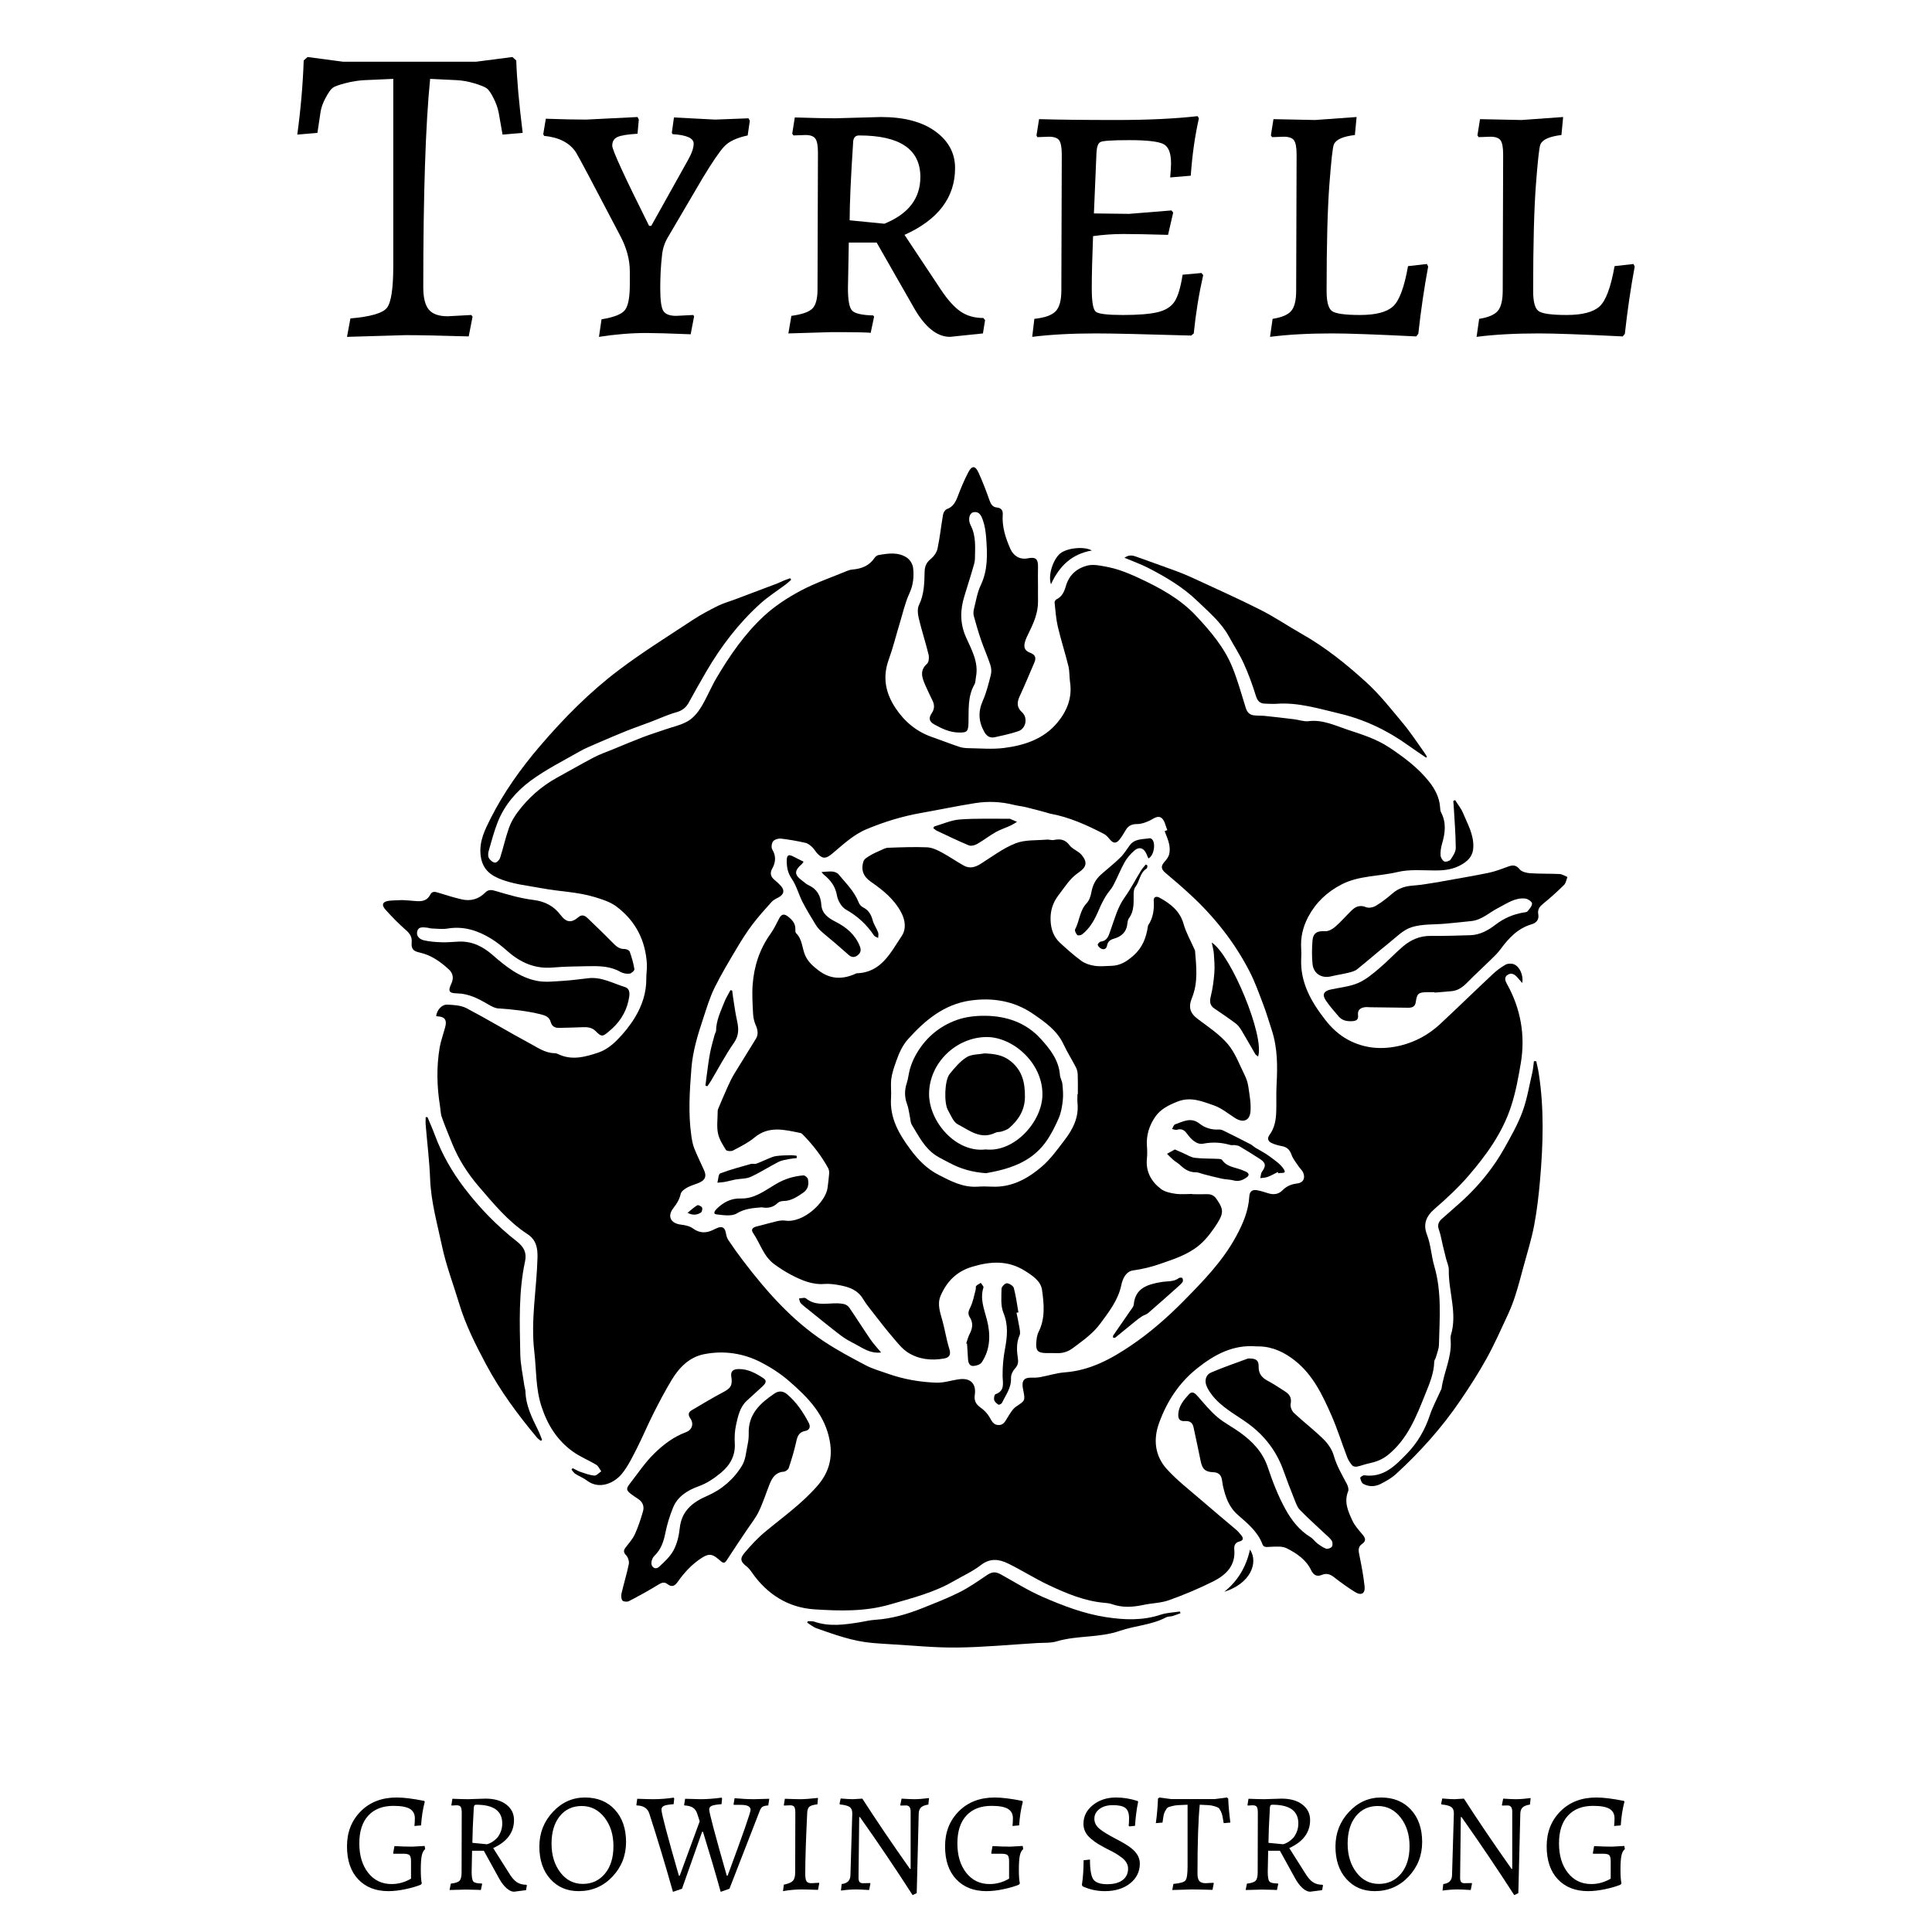 <?xml version="1.0" encoding="utf-8"?>
<!-- Generator: Adobe Illustrator 21.0.0, SVG Export Plug-In . SVG Version: 6.00 Build 0)  -->
<svg version="1.1" xmlns="http://www.w3.org/2000/svg" xmlns:xlink="http://www.w3.org/1999/xlink" x="0px" y="0px"
	 viewBox="0 0 576 576" enable-background="new 0 0 576 576" xml:space="preserve">
<g id="Layer_2">
	<path d="M117.251,79.219V23.517c-4.006,0.171-6.88,0.297-8.624,0.382c-1.747,0.085-3.622,0.382-5.623,0.894
		c-2.001,0.512-3.279,0.979-3.832,1.406c-0.556,0.427-1.237,1.384-2.045,2.875c-0.81,1.491-1.32,2.875-1.532,4.151
		c-0.215,1.279-0.534,3.408-0.959,6.39l-6.005,0.508c1.022-7.493,1.662-14.862,1.916-22.102l1.15-1.02l10.604,1.405h39.607
		L152.767,17l1.15,1.02c0.171,5.537,0.809,12.736,1.917,21.594l-6.005,0.508c-0.512-2.979-0.894-5.152-1.15-6.514
		c-0.256-1.361-0.766-2.811-1.534-4.343c-0.766-1.535-1.448-2.511-2.044-2.941c-0.597-0.423-1.81-0.913-3.641-1.469
		c-1.834-0.553-3.599-0.872-5.302-0.957c-1.706-0.085-4.345-0.212-7.922-0.382c-1.363,13.627-2.044,34.324-2.044,62.09
		c0,3.152,0.553,5.389,1.662,6.706c1.106,1.324,2.98,1.981,5.621,1.981l7.027-0.382l0.384,0.512l-1.15,5.875
		c-8.519-0.256-14.778-0.382-18.781-0.382l-17.505,0.512l1.023-5.493c5.961-0.512,9.581-1.554,10.858-3.13
		C116.611,90.228,117.251,86.033,117.251,79.219z"/>
	<path d="M200.932,35.015l12.266,0.638l9.965-0.382l0.384,0.764l-0.639,4.346c-3.238,0.683-5.556,1.766-6.962,3.257
		c-1.406,1.491-3.6,4.707-6.58,9.647l-10.348,17.629c-0.938,1.621-1.491,3.408-1.662,5.367c-0.341,2.897-0.51,6.131-0.51,9.71
		c0,3.576,0.319,5.834,0.957,6.769c0.64,0.938,1.896,1.406,3.77,1.406l5.109-0.256l0.256,0.385l-1.022,5.364
		c-6.305-0.256-10.69-0.382-13.16-0.382c-4.516,0-9.243,0.382-14.182,1.15l0.768-5.237c3.746-0.597,6.089-1.535,7.027-2.812
		c0.935-1.279,1.404-3.79,1.404-7.537v-3.961c0-3.579-1.022-7.24-3.065-10.986c-7.921-15.162-12.266-23.338-13.032-24.532
		c-1.875-2.812-5.027-4.429-9.455-4.855l-0.256-0.512l0.768-4.599c4.855,0.174,8.857,0.256,12.008,0.256l15.332-0.768l0.384,0.768
		l-0.384,4.217c-2.897,0.171-4.876,0.49-5.94,0.957c-1.066,0.471-1.597,1.343-1.597,2.619c0,1.279,3.661,9.243,10.986,23.893h0.639
		l10.988-19.676c1.106-1.958,1.66-3.579,1.66-4.855c0-1.617-2.088-2.555-6.261-2.811l-0.254-0.382L200.932,35.015z"/>
	<path d="M278.866,39.169c3.917,2.852,5.877,6.495,5.877,10.923c0,8.772-5.027,15.415-15.075,19.929l10.858,16.353
		c2.046,3.067,4.004,5.24,5.877,6.517c1.873,1.279,4.13,1.918,6.773,1.918l0.51,0.638l-0.638,3.961l-9.838,1.02
		c-4.004,0-7.709-3.108-11.114-9.325l-10.732-18.783h-8.305l-0.256,13.672c0,3.494,0.403,5.686,1.213,6.58
		c0.809,0.894,2.917,1.387,6.326,1.469l0.254,0.382l-1.022,4.855c0-0.17-3.918-0.256-11.754-0.256l-12.776,0.386l0.894-5.238
		c3.151-0.426,5.239-1.15,6.261-2.173c1.022-1.023,1.534-2.938,1.534-5.749l0.128-40.755c0-2.044-0.256-3.427-0.768-4.154
		c-0.51-0.723-1.491-1.087-2.938-1.087l-3.578,0.129l-0.384-0.512l0.766-4.855c5.367,0.174,9.369,0.256,12.01,0.256l13.671-0.382
		C269.54,34.889,274.948,36.316,278.866,39.169z M263.663,66.701c7.155-2.897,10.732-7.54,10.732-13.927
		c0-8.26-6.092-12.392-18.271-12.392c-1.194,0-1.788,0.768-1.788,2.3c-0.684,10.392-1.022,18.059-1.022,22.996L263.663,66.701z"/>
	<path d="M326.135,63.631l10.478,0.129l12.648-1.023l0.51,0.638l-1.532,6.646c-5.877-0.171-10.329-0.256-13.351-0.256
		c-3.025,0-6.027,0.212-9.008,0.638c-0.256,6.473-0.384,11.691-0.384,15.649c0,3.961,0.403,6.261,1.213,6.899
		c0.809,0.641,3.492,0.96,8.05,0.96c4.555,0,8.004-0.275,10.348-0.831c2.341-0.553,4.025-1.599,5.046-3.13
		c1.022-1.532,1.831-4.217,2.428-8.049l5.621-0.512l0.512,0.638c-1.278,5.623-2.216,11.416-2.811,17.377l-0.766,0.638
		c-14.14-0.426-23.636-0.638-28.491-0.638c-7.155,0-13.458,0.338-18.909,1.023l0.64-5.367c3.149-0.341,5.28-1.106,6.387-2.3
		c1.106-1.191,1.662-3.238,1.662-6.134l0.128-40.499c0-2.129-0.256-3.554-0.768-4.28c-0.51-0.723-1.532-1.087-3.065-1.087
		l-3.45,0.129l-0.256-0.512l0.766-4.855c6.048,0.174,13.735,0.256,23.061,0.256c9.326,0,17.396-0.382,24.211-1.15l0.384,0.638
		c-1.194,5.282-2.003,10.99-2.428,17.121l-6.133,0.512c0.17-1.873,0.256-3.279,0.256-4.217c0-3.149-0.81-5.089-2.428-5.812
		c-1.619-0.723-4.963-1.087-10.029-1.087c-5.068,0-7.943,0.193-8.624,0.575c-0.682,0.382-1.066,1.428-1.15,3.13L326.135,63.631z"/>
	<path d="M379.666,35.523l12.394,0.256l12.392-0.894l-0.51,5.367c-3.577,0.427-5.665,1.361-6.261,2.808
		c-0.341,0.685-0.788,4.666-1.341,11.947c-0.556,7.284-0.831,17.866-0.831,31.749c0,3.067,0.49,5.026,1.469,5.875
		c0.979,0.853,3.811,1.279,8.497,1.279c4.683,0,7.962-0.85,9.837-2.555c1.873-1.703,3.364-5.705,4.471-12.01l5.623-0.638
		l0.382,0.764c-1.194,6.39-2.172,13.078-2.938,20.059l-0.64,0.768c-12.008-0.597-20.357-0.894-25.04-0.894
		c-7.071,0-13.247,0.338-18.527,1.023l0.768-5.367c2.725-0.427,4.577-1.213,5.556-2.363s1.47-3.174,1.47-6.071l0.128-40.499
		c0-2.129-0.256-3.554-0.768-4.28c-0.51-0.723-1.532-1.087-3.065-1.087l-3.449,0.129l-0.384-0.512L379.666,35.523z"/>
	<path d="M441.246,35.523l12.394,0.256l12.392-0.894l-0.51,5.367c-3.577,0.427-5.665,1.361-6.261,2.808
		c-0.341,0.685-0.788,4.666-1.341,11.947c-0.556,7.284-0.831,17.866-0.831,31.749c0,3.067,0.49,5.026,1.469,5.875
		c0.979,0.853,3.811,1.279,8.497,1.279c4.683,0,7.962-0.85,9.837-2.555c1.873-1.703,3.364-5.705,4.471-12.01l5.623-0.638
		l0.382,0.764c-1.194,6.39-2.172,13.078-2.938,20.059l-0.639,0.768c-12.008-0.597-20.357-0.894-25.04-0.894
		c-7.071,0-13.247,0.338-18.527,1.023l0.768-5.367c2.725-0.427,4.577-1.213,5.556-2.363s1.47-3.174,1.47-6.071l0.128-40.499
		c0-2.129-0.256-3.554-0.768-4.28c-0.51-0.723-1.532-1.087-3.066-1.087l-3.449,0.129l-0.384-0.512L441.246,35.523z"/>
</g>
<g id="Layer_3">
	<path d="M125.73,553.28c-0.184,0.915-0.275,2.302-0.275,4.161c0,1.857,0.098,3.209,0.296,4.052l-0.253,0.382
		c-1.212,0.507-2.74,0.957-4.583,1.35c-1.845,0.395-3.555,0.592-5.13,0.592c-3.774,0-6.772-1.175-8.996-3.527
		c-2.225-2.35-3.336-5.631-3.336-9.84c0-4.209,1.366-7.686,4.096-10.431c2.73-2.745,6.307-4.119,10.728-4.119
		c2.083,0,4.814,0.339,8.192,1.013l0.17,0.254c-0.564,2.111-0.93,4.464-1.099,7.052l-1.984,0.17c0.084-0.761,0.126-1.52,0.126-2.281
		c0-1.294-0.5-2.238-1.499-2.83c-1-0.591-2.627-0.886-4.879-0.886c-3.209,0-5.709,0.965-7.496,2.893
		c-1.789,1.928-2.681,4.694-2.681,8.299c0,3.604,0.879,6.524,2.639,8.763c1.76,2.239,4.089,3.358,6.99,3.358
		c1.013,0,1.998-0.133,2.956-0.401c0.957-0.268,1.902-0.668,2.83-1.204v-5.153c0-0.958-0.147-1.575-0.443-1.859
		c-0.296-0.281-0.923-0.422-1.879-0.422h-2.915l-0.085-0.17l0.38-2.111c1.915,0.114,3.702,0.17,5.364,0.17l3.632-0.212l0.168,0.931
		C126.257,551.697,125.913,552.365,125.73,553.28z"/>
	<path d="M150.962,538.014c1.521,1.18,2.281,2.716,2.281,4.602c0,3.689-2.069,6.476-6.207,8.362l4.645,7.349
		c0.815,1.353,1.611,2.289,2.386,2.809c0.774,0.52,1.725,0.782,2.851,0.782l0.168,0.167l-0.253,1.437l-3.59,0.464
		c-0.704,0-1.457-0.361-2.26-1.077c-0.802-0.719-1.541-1.697-2.217-2.936l-4.518-8.193h-3.506l-0.126,6.291
		c0,1.522,0.168,2.48,0.507,2.872c0.338,0.395,1.183,0.591,2.534,0.591l0.083,0.17l-0.379,1.774c0-0.029-1.493-0.072-4.477-0.127
		l-4.857,0.127l0.38-1.902c1.323-0.141,2.189-0.43,2.598-0.865c0.407-0.438,0.611-1.26,0.611-2.472l0.043-17.738
		c0-0.902-0.105-1.506-0.317-1.817c-0.211-0.308-0.626-0.464-1.245-0.464l-1.436,0.085l-0.085-0.17l0.296-1.857
		c2.055,0.082,3.617,0.125,4.688,0.125l5.196-0.167C147.372,536.24,149.442,536.831,150.962,538.014z M149.738,543.629
		c0-3.716-2.576-5.575-7.728-5.575c-0.282,0-0.472,0.064-0.57,0.191c-0.1,0.127-0.163,0.387-0.191,0.782
		c-0.253,4.307-0.394,7.771-0.421,10.388l4.349,0.422c1.041-0.252,2.041-0.873,2.998-1.857c0.395-0.424,0.753-1.021,1.078-1.796
		C149.575,545.411,149.738,544.56,149.738,543.629z"/>
	<path d="M172.502,563.817c-3.464,0-6.279-1.209-8.447-3.631c-2.168-2.421-3.252-5.639-3.252-9.651
		c0-4.013,1.337-7.455,4.012-10.325c2.675-2.872,5.87-4.31,9.588-4.31c3.717,0,6.686,1.212,8.911,3.633
		c2.224,2.421,3.336,5.639,3.336,9.648c0,4.013-1.359,7.455-4.075,10.328C179.856,562.382,176.498,563.817,172.502,563.817z
		 M164.435,549.67c0,3.435,0.873,6.291,2.618,8.572c1.747,2.281,3.977,3.421,6.694,3.421c2.717,0,4.921-1.021,6.61-3.063
		c1.69-2.04,2.533-4.771,2.533-8.193s-0.894-6.272-2.682-8.55c-1.788-2.281-4.047-3.421-6.779-3.421
		c-2.73,0-4.913,1.013-6.546,3.039C165.25,543.504,164.435,546.233,164.435,549.67z"/>
	<path d="M189.774,538.266l-0.042-0.17l0.253-1.814c2.253,0.082,3.843,0.125,4.772,0.125c1.971,0,4.013-0.154,6.124-0.464
		l0.126,0.297l-0.168,1.647c-1.436,0.111-2.4,0.281-2.892,0.507c-0.493,0.225-0.74,0.604-0.74,1.14
		c0,1.098,1.732,7.657,5.194,19.679h0.255l5.954-16.215l-0.76-2.323c-0.282-0.817-0.719-1.408-1.309-1.774
		c-0.591-0.366-1.423-0.578-2.492-0.634l-0.085-0.17l0.296-1.814c2.252,0.082,3.801,0.125,4.645,0.125
		c1.802,0,3.885-0.154,6.251-0.464l0.126,0.297l-0.168,1.647c-1.464,0.111-2.443,0.281-2.936,0.507
		c-0.492,0.225-0.738,0.591-0.738,1.098c0,0.928,1.745,7.503,5.237,19.721h0.253c4.562-12.303,6.843-18.849,6.843-19.637
		c0-0.986-0.958-1.48-2.872-1.48h-2.111l-0.085-0.167l0.295-1.817c2.111,0.196,4.069,0.294,5.871,0.294l4.477-0.125l-0.296,1.984
		c-0.845,0.056-1.436,0.204-1.774,0.443c-0.338,0.241-0.649,0.769-0.93,1.583l-8.869,22.806l-2.618,0.931
		c-1.606-5.771-3.365-11.741-5.279-17.907h-0.253l-5.998,16.977l-2.702,0.931c-2.338-8.277-4.688-16.064-7.053-23.355
		C193.068,539.096,191.801,538.295,189.774,538.266z"/>
	<path d="M240.074,558.582c0,1.154,0.126,1.92,0.379,2.299c0.253,0.382,0.747,0.57,1.478,0.57l2.238-0.125l0.085,0.167l-0.381,1.944
		c-2.366-0.085-4.041-0.127-5.026-0.127c-1.634,0-3.436,0.17-5.406,0.507l0.255-1.941c1.322-0.255,2.217-0.629,2.681-1.119
		c0.464-0.493,0.696-1.332,0.696-2.514l0.042-17.738c0-0.902-0.105-1.506-0.317-1.817c-0.211-0.308-0.626-0.464-1.245-0.464
		l-1.774,0.085l-0.083-0.17l0.295-1.857c2.196,0.082,3.73,0.125,4.603,0.125c1.183,0,2.941-0.125,5.279-0.379l-0.168,1.902
		c-1.183,0.14-1.972,0.371-2.366,0.695c-0.394,0.326-0.619,0.896-0.675,1.711C240.271,548.501,240.074,554.582,240.074,558.582z"/>
	<path d="M271.494,557.187v-17.104c0-1.212-0.465-1.817-1.394-1.817l-1.606,0.042l-0.083-0.17l0.379-1.899
		c1.717,0.111,2.957,0.167,3.717,0.167c1.238,0,2.73-0.111,4.477-0.337l-0.211,1.944c-0.987,0.141-1.704,0.414-2.155,0.822
		c-0.451,0.408-0.69,1.021-0.717,1.838l-0.591,23.734L272.085,565c-5.096-7.911-10.333-15.669-15.71-23.27h-0.211l-0.212,18.032
		c0,0.621,0.099,1.056,0.296,1.31c0.197,0.254,0.534,0.379,1.014,0.379l2.154-0.042l0.085,0.17l-0.38,1.902
		c-1.774-0.114-3.083-0.17-3.928-0.17c-1.351,0-2.845,0.111-4.477,0.337l0.212-1.941c1.716-0.196,2.59-1.085,2.618-2.66
		l0.549-18.456c0-0.873-0.26-1.493-0.781-1.859s-1.485-0.618-2.893-0.759l-0.126-0.212l0.338-1.562
		c1.633,0.14,2.843,0.209,3.632,0.209l2.829-0.167c4.167,6.477,8.897,13.457,14.19,20.947H271.494z"/>
	<path d="M304.035,553.28c-0.184,0.915-0.275,2.302-0.275,4.161c0,1.857,0.098,3.209,0.296,4.052l-0.253,0.382
		c-1.212,0.507-2.74,0.957-4.583,1.35c-1.845,0.395-3.555,0.592-5.13,0.592c-3.774,0-6.772-1.175-8.996-3.527
		c-2.225-2.35-3.337-5.631-3.337-9.84c0-4.209,1.366-7.686,4.096-10.431c2.73-2.745,6.307-4.119,10.728-4.119
		c2.083,0,4.814,0.339,8.193,1.013l0.17,0.254c-0.564,2.111-0.929,4.464-1.099,7.052l-1.984,0.17
		c0.084-0.761,0.126-1.52,0.126-2.281c0-1.294-0.5-2.238-1.499-2.83c-1-0.591-2.627-0.886-4.879-0.886
		c-3.209,0-5.709,0.965-7.496,2.893c-1.789,1.928-2.681,4.694-2.681,8.299c0,3.604,0.879,6.524,2.639,8.763
		c1.76,2.239,4.089,3.358,6.99,3.358c1.013,0,1.998-0.133,2.956-0.401c0.957-0.268,1.902-0.668,2.83-1.204v-5.153
		c0-0.958-0.147-1.575-0.443-1.859c-0.296-0.281-0.923-0.422-1.879-0.422h-2.915l-0.085-0.17l0.38-2.111
		c1.915,0.114,3.702,0.17,5.364,0.17l3.632-0.212l0.168,0.931C304.563,551.697,304.218,552.365,304.035,553.28z"/>
	<path d="M329.395,563.817c-1.183,0-2.323-0.119-3.421-0.358s-2.168-0.599-3.209-1.077l-0.212-0.424
		c0.338-2.167,0.508-4.617,0.508-7.346l1.901-0.212c0,3.042,0.343,5.026,1.034,5.954c0.69,0.931,2.049,1.395,4.075,1.395
		c2.028,0,3.575-0.416,4.646-1.247c1.069-0.83,1.605-1.962,1.605-3.4c0-1.239-0.634-2.337-1.901-3.294
		c-0.929-0.703-1.859-1.294-2.787-1.775c-0.93-0.477-1.415-0.724-1.457-0.737c-0.043-0.016-0.085-0.037-0.127-0.064
		c-0.041-0.029-0.345-0.191-0.907-0.485c-0.564-0.297-1.162-0.634-1.795-1.016c-0.634-0.379-1.33-0.891-2.09-1.541
		c-1.493-1.238-2.238-2.716-2.238-4.434c0-2.223,0.935-4.09,2.809-5.596c1.871-1.506,4.173-2.26,6.905-2.26
		c2.139,0,4.292,0.353,6.461,1.056l0.127,0.254c-0.451,2.17-0.76,4.548-0.93,7.137l-1.647,0.17l-0.253-0.212
		c0.085-0.591,0.127-1.323,0.127-2.196c0-1.49-0.366-2.519-1.098-3.082c-0.733-0.565-1.957-0.846-3.674-0.846
		c-1.717,0-3.076,0.387-4.075,1.162c-1,0.775-1.5,1.732-1.5,2.872s0.485,2.127,1.457,2.957c0.971,0.83,2.624,1.851,4.962,3.06
		c2.336,1.212,3.956,2.212,4.856,3c1.521,1.294,2.281,2.745,2.281,4.35c0,2.421-0.971,4.4-2.914,5.933
		C334.97,563.051,332.463,563.817,329.395,563.817z"/>
	<path d="M354.06,556.468v-18.414c-1.325,0.058-2.274,0.101-2.851,0.127c-0.578,0.029-1.197,0.127-1.858,0.297
		c-0.663,0.167-1.085,0.324-1.268,0.464c-0.183,0.141-0.408,0.459-0.675,0.949c-0.269,0.493-0.438,0.95-0.508,1.374
		c-0.07,0.422-0.177,1.125-0.317,2.111l-1.984,0.17c0.337-2.477,0.549-4.914,0.633-7.307l0.38-0.339l3.505,0.464h13.092l3.589-0.464
		l0.381,0.339c0.056,1.83,0.268,4.209,0.634,7.137l-1.985,0.17c-0.17-0.986-0.296-1.705-0.38-2.156
		c-0.084-0.448-0.253-0.928-0.506-1.435c-0.253-0.507-0.479-0.83-0.677-0.971c-0.196-0.141-0.598-0.303-1.203-0.486
		c-0.606-0.183-1.19-0.289-1.753-0.318c-0.564-0.027-1.436-0.069-2.618-0.127c-0.451,4.506-0.676,11.349-0.676,20.528
		c0,1.04,0.183,1.78,0.549,2.217c0.366,0.435,0.985,0.652,1.858,0.652l2.323-0.125l0.126,0.167l-0.379,1.944
		c-2.817-0.085-4.885-0.127-6.209-0.127l-5.786,0.17l0.338-1.817c1.971-0.17,3.167-0.514,3.59-1.034
		C353.848,560.109,354.06,558.722,354.06,556.468z"/>
	<path d="M388.309,538.014c1.521,1.18,2.281,2.716,2.281,4.602c0,3.689-2.069,6.476-6.208,8.362l4.645,7.349
		c0.816,1.353,1.611,2.289,2.386,2.809c0.775,0.52,1.725,0.782,2.851,0.782l0.168,0.167l-0.253,1.437l-3.59,0.464
		c-0.704,0-1.457-0.361-2.26-1.077c-0.802-0.719-1.541-1.697-2.217-2.936l-4.518-8.193h-3.506l-0.126,6.291
		c0,1.522,0.168,2.48,0.507,2.872c0.338,0.395,1.183,0.591,2.534,0.591l0.084,0.17l-0.379,1.774c0-0.029-1.493-0.072-4.477-0.127
		l-4.857,0.127l0.381-1.902c1.323-0.141,2.189-0.43,2.598-0.865c0.407-0.438,0.611-1.26,0.611-2.472l0.042-17.738
		c0-0.902-0.105-1.506-0.317-1.817c-0.211-0.308-0.626-0.464-1.245-0.464l-1.436,0.085l-0.085-0.17l0.296-1.857
		c2.056,0.082,3.618,0.125,4.688,0.125l5.196-0.167C384.719,536.24,386.789,536.831,388.309,538.014z M387.085,543.629
		c0-3.716-2.577-5.575-7.729-5.575c-0.282,0-0.472,0.064-0.57,0.191c-0.099,0.127-0.163,0.387-0.191,0.782
		c-0.253,4.307-0.394,7.771-0.422,10.388l4.35,0.422c1.041-0.252,2.041-0.873,2.998-1.857c0.395-0.424,0.753-1.021,1.078-1.796
		C386.922,545.411,387.085,544.56,387.085,543.629z"/>
	<path d="M409.848,563.817c-3.464,0-6.279-1.209-8.447-3.631c-2.168-2.421-3.251-5.639-3.251-9.651
		c0-4.013,1.337-7.455,4.011-10.325c2.675-2.872,5.87-4.31,9.588-4.31c3.717,0,6.686,1.212,8.911,3.633
		c2.224,2.421,3.337,5.639,3.337,9.648c0,4.013-1.359,7.455-4.075,10.328C417.202,562.382,413.845,563.817,409.848,563.817z
		 M401.782,549.67c0,3.435,0.873,6.291,2.617,8.572c1.747,2.281,3.977,3.421,6.694,3.421s4.921-1.021,6.611-3.063
		c1.689-2.04,2.533-4.771,2.533-8.193s-0.894-6.272-2.681-8.55c-1.788-2.281-4.047-3.421-6.779-3.421
		c-2.73,0-4.913,1.013-6.546,3.039C402.597,543.504,401.782,546.233,401.782,549.67z"/>
	<path d="M450.856,557.187v-17.104c0-1.212-0.465-1.817-1.394-1.817l-1.606,0.042l-0.084-0.17l0.379-1.899
		c1.717,0.111,2.957,0.167,3.717,0.167c1.239,0,2.73-0.111,4.477-0.337l-0.211,1.944c-0.986,0.141-1.704,0.414-2.155,0.822
		c-0.451,0.408-0.689,1.021-0.717,1.838l-0.591,23.734L451.446,565c-5.096-7.911-10.333-15.669-15.71-23.27h-0.211l-0.212,18.032
		c0,0.621,0.099,1.056,0.295,1.31c0.198,0.254,0.535,0.379,1.015,0.379l2.153-0.042l0.085,0.17l-0.381,1.902
		c-1.775-0.114-3.083-0.17-3.928-0.17c-1.351,0-2.845,0.111-4.477,0.337l0.212-1.941c1.716-0.196,2.59-1.085,2.617-2.66
		l0.549-18.456c0-0.873-0.26-1.493-0.781-1.859c-0.521-0.366-1.485-0.618-2.894-0.759l-0.126-0.212l0.338-1.562
		c1.632,0.14,2.843,0.209,3.632,0.209l2.829-0.167c4.167,6.477,8.897,13.457,14.19,20.947H450.856z"/>
	<path d="M483.396,553.28c-0.184,0.915-0.274,2.302-0.274,4.161c0,1.857,0.098,3.209,0.296,4.052l-0.253,0.382
		c-1.212,0.507-2.74,0.957-4.583,1.35c-1.845,0.395-3.555,0.592-5.131,0.592c-3.774,0-6.772-1.175-8.996-3.527
		c-2.225-2.35-3.336-5.631-3.336-9.84c0-4.209,1.366-7.686,4.096-10.431c2.731-2.745,6.307-4.119,10.728-4.119
		c2.083,0,4.814,0.339,8.192,1.013l0.17,0.254c-0.564,2.111-0.93,4.464-1.099,7.052l-1.984,0.17c0.084-0.761,0.126-1.52,0.126-2.281
		c0-1.294-0.5-2.238-1.498-2.83c-1-0.591-2.627-0.886-4.879-0.886c-3.209,0-5.709,0.965-7.496,2.893
		c-1.789,1.928-2.681,4.694-2.681,8.299c0,3.604,0.879,6.524,2.639,8.763c1.76,2.239,4.09,3.358,6.99,3.358
		c1.013,0,1.999-0.133,2.956-0.401c0.958-0.268,1.902-0.668,2.83-1.204v-5.153c0-0.958-0.147-1.575-0.443-1.859
		c-0.296-0.281-0.923-0.422-1.879-0.422h-2.915l-0.085-0.17l0.381-2.111c1.915,0.114,3.702,0.17,5.364,0.17l3.632-0.212l0.168,0.931
		C483.924,551.697,483.579,552.365,483.396,553.28z"/>
</g>
<g id="Layer_4">
	<path fill-rule="evenodd" clip-rule="evenodd" d="M367.983,461.926c-0.101-1.087,0.25-2.022,1.438-2.319
		c1.469-0.366,1.295-1.121,0.534-2.018c-0.426-0.515-0.856-1.043-1.355-1.469c-3.5-2.982-7.057-5.914-10.535-8.936
		c-3.465-3.007-7.155-5.838-10.216-9.227c-3.535-3.914-4.081-8.801-2.271-13.744c2.334-6.419,5.913-11.944,11.356-16.274
		c5.196-4.138,10.702-7.085,17.57-6.542c0.338,0.038,0.67,0,1.008,0.013c4.037,0.123,7.509,1.816,10.566,4.245
		c5.351,4.23,8.2,10.244,10.86,16.284c1.804,4.094,3.127,8.393,4.735,12.578c0.332,0.859,0.872,1.677,1.478,2.382
		c0.265,0.31,0.966,0.439,1.415,0.351c1.172-0.234,2.303-0.695,3.475-0.938c2.088-0.433,3.99-1.115,5.711-2.496
		c5.91-4.741,8.491-11.485,11.176-18.166c1.254-3.121,2.6-6.242,2.672-9.704c0.009-0.417,0.354-0.812,0.471-1.241
		c0.344-1.263,0.913-2.533,0.935-3.816c0.183-7.85,0.881-15.681-1.4-23.454c-0.884-3.02-1.004-6.308-2.176-9.344
		c-1.188-3.051-0.313-5.43,2.23-7.641c3.595-3.108,7.127-6.387,10.232-9.992c5.256-6.137,9.976-12.597,12.582-20.513
		c1.409-4.258,2.183-8.595,2.919-12.9c1.415-8.273,0.022-16.325-4.147-23.751c-0.506-0.913-0.859-1.946,0.237-2.663
		c1.065-0.695,2.012-0.221,2.796,0.648c0.49,0.547,0.97,1.103,1.583,1.801c0.351-2.341-0.765-4.893-2.495-5.591
		c-0.72-0.291-1.835-0.262-2.492,0.107c-1.39,0.777-2.701,1.772-3.867,2.868c-5.253,4.918-10.408,9.953-15.674,14.859
		c-3.345,3.115-7.341,5.297-11.726,6.375c-5.332,1.308-10.648,1.011-15.687-1.696c-2.777-1.497-4.956-3.569-6.833-5.976
		c-4.185-5.383-7.493-11.132-7.151-18.29c0.047-0.945,0.06-1.889-0.003-2.837c-0.227-3.408,0.49-6.542,2.12-9.6
		c2.29-4.28,5.626-7.388,9.852-9.584c5.244-2.733,11.211-2.401,16.792-3.74c3.484-0.831,7.284-0.486,10.945-0.461
		c2.995,0.025,5.774-0.281,8.425-1.936c1.981-1.245,3.105-2.66,3.184-5.042c0.133-3.784-1.734-6.927-3.105-10.222
		c-0.565-1.355-1.545-2.527-2.331-3.787c-0.18,0.092-0.36,0.183-0.537,0.278c0.031,0.414,0.082,0.815,0.104,1.229
		c0.24,4.255,0.603,8.504,0.635,12.758c0.006,1.175-0.84,2.439-1.557,3.487c-0.297,0.439-1.434,0.761-1.886,0.537
		c-0.55-0.271-1.055-1.175-1.09-1.826c-0.06-1.14,0.12-2.341,0.442-3.443c0.945-3.178,1.327-6.292-0.3-9.382
		c-0.224-0.42-0.256-0.97-0.281-1.466c-0.187-2.95-1.548-5.487-3.295-7.682c-3.263-4.103-7.398-7.196-11.786-10.127
		c-3.885-2.587-8.181-3.914-12.411-5.313c-3.75-1.235-7.486-3.108-11.732-2.571c-1.384,0.17-2.846-0.398-4.274-0.569
		c-2.909-0.354-5.818-0.701-8.734-1.001c-1.099-0.114-2.221-0.032-3.317-0.174c-1.286-0.161-1.993-0.96-2.391-2.224
		c-1.282-4.103-2.413-8.27-4.04-12.231c-2.417-5.879-6.548-10.699-10.813-15.257c-4.754-5.067-10.86-8.371-17.13-11.274
		c-1.949-0.903-3.949-1.75-5.995-2.41c-1.788-0.581-3.648-0.941-5.503-1.248c-1.163-0.186-2.442-0.303-3.573-0.035
		c-3.374,0.805-5.667,2.862-6.634,6.318c-0.442,1.564-1.137,3.004-2.748,3.787c-0.281,0.139-0.591,0.638-0.559,0.938
		c0.259,2.404,0.411,4.852,0.96,7.193c0.925,3.955,2.192,7.834,3.159,11.779c0.373,1.542,0.259,3.209,0.493,4.802
		c0.692,4.625-0.929,8.598-3.765,12.01c-4.1,4.947-9.893,6.826-15.98,7.59c-3.44,0.43-6.987,0.107-10.484,0.057
		c-0.932-0.013-1.902-0.101-2.783-0.401c-2.723-0.913-5.399-1.961-8.109-2.909c-4.625-1.605-8.175-4.552-10.876-8.589
		c-3.017-4.514-3.98-9.246-2.059-14.521c1.283-3.532,2.173-7.202,3.272-10.81c0.919-3.01,1.601-6.141,2.909-8.977
		c1.153-2.521,1.377-5.042,1.074-7.622c-0.13-1.049-0.916-2.328-1.797-2.941c-2.619-1.766-5.613-1.32-8.532-0.802
		c-0.433,0.079-0.923,0.483-1.178,0.868c-1.567,2.334-3.866,3.207-6.532,3.44c-0.546,0.044-1.106,0.193-1.608,0.401
		c-4.653,1.937-9.464,3.567-13.889,5.923c-3.933,2.101-7.784,4.615-11.034,7.638c-5.651,5.256-10.052,11.637-13.988,18.277
		c-1.687,2.849-2.915,5.967-4.637,8.788c-0.982,1.599-2.322,3.209-3.901,4.151c-2.012,1.182-4.422,1.687-6.672,2.464
		c-2.236,0.781-4.505,1.472-6.713,2.312c-3.036,1.159-6.024,2.42-9.022,3.658c-1.902,0.768-3.851,1.45-5.661,2.395
		c-3.724,1.955-7.376,4.056-11.056,6.081c-4.593,2.54-8.437,5.938-11.577,10.114c-1.084,1.444-2.06,3.061-2.663,4.76
		c-1.049,2.947-1.715,6.03-2.672,9.022c-0.193,0.6-1.03,1.431-1.513,1.396c-0.657-0.05-1.463-0.717-1.82-1.346
		c-0.313-0.534-0.259-1.431-0.076-2.085c0.834-2.915,1.599-5.869,2.717-8.683c2.022-5.079,5.582-9.195,9.868-12.348
		c4.523-3.317,9.622-5.869,14.515-8.668c1.617-0.925,3.38-1.633,5.095-2.385c2.884-1.251,5.768-2.492,8.693-3.667
		c2.464-0.986,4.972-1.854,7.455-2.789c2.53-0.954,4.997-2.123,7.59-2.846c1.772-0.493,2.906-1.38,3.756-2.944
		c1.668-3.061,3.402-6.097,5.152-9.12c4.407-7.572,9.679-14.486,16.199-20.371c2.328-2.098,5.022-3.794,7.537-5.686
		c0.565-0.427,1.084-0.923,1.624-1.387c-0.098-0.148-0.196-0.303-0.294-0.455c-0.581,0.212-1.178,0.395-1.753,0.632
		c-0.765,0.313-1.504,0.692-2.278,0.989c-4.186,1.586-8.371,3.162-12.559,4.738c-1.649,0.619-3.377,1.087-4.941,1.863
		c-2.571,1.289-5.13,2.635-7.521,4.211c-7.366,4.858-14.869,9.527-21.903,14.831c-8.794,6.615-16.53,14.442-23.697,22.823
		c-5.673,6.64-10.734,13.729-14.676,21.54c-1.677,3.323-3.374,6.693-2.992,10.737c0.325,3.402,1.959,5.582,5.092,6.981
		c4.296,1.905,8.93,2.265,13.4,3.118c5.086,0.963,10.374,1.033,15.387,2.552c2.29,0.688,4.748,1.44,6.621,2.849
		c5.664,4.236,8.696,10.07,9.091,17.184c0.079,1.438-0.196,2.881-0.174,4.322c0.044,4.182-1.251,8.014-3.345,11.504
		c-1.501,2.492-3.392,4.82-5.446,6.886c-1.532,1.535-3.459,2.969-5.471,3.642c-3.927,1.317-8.02,2.464-12.133,0.414
		c-0.294-0.139-0.648-0.218-0.973-0.218c-2.808-0.054-5.039-1.677-7.338-2.906c-6.346-3.412-12.506-7.145-18.877-10.497
		c-1.665-0.869-3.826-0.992-5.768-1.068c-1.668-0.063-3.13,1.668-3.295,3.434c1.428,0.13,3.023,0.218,2.865,2.293
		c-0.054,0.698-0.31,1.387-0.496,2.079c-0.445,1.649-1.039,3.269-1.324,4.947c-0.979,5.796-0.847,11.608,0.082,17.399
		c0.183,1.147,0.174,2.363,0.563,3.43c0.96,2.71,2.075,5.354,3.152,8.02c1.886,4.605,4.574,8.779,7.783,12.522
		c4.426,5.158,8.772,10.481,14.569,14.272c2.603,1.696,3.089,4.091,3.011,7.051c-0.243,9.347-2.06,18.628-0.951,28.009
		c0.645,5.471,0.366,10.971,2.158,16.397c1.823,5.531,4.672,10.017,9.278,13.353c2.17,1.579,4.738,2.584,7.038,3.983
		c0.651,0.392,0.998,1.279,1.478,1.939c-0.682,0.455-1.396,1.317-2.04,1.276c-1.377-0.11-2.742-0.632-4.081-1.077
		c-0.84-0.287-1.62-0.761-2.423-1.147c-0.104,0.155-0.205,0.303-0.316,0.465c0.382,0.42,0.685,0.951,1.14,1.238
		c1.118,0.717,2.394,1.191,3.437,1.987c3.743,2.874,8.267,0.707,10.481-2.053c1.817-2.256,3.115-4.963,4.445-7.568
		c1.759-3.469,3.244-7.063,5-10.519c1.693-3.361,3.456-6.693,5.398-9.912c2.249-3.709,5.297-6.776,9.666-7.616
		c5.904-1.159,11.738-0.278,17.086,2.511c2.922,1.523,5.762,3.377,8.251,5.544c5.591,4.855,10.715,10.039,12.105,17.911
		c0.91,5.14-0.341,9.394-3.636,13.21c-4.603,5.332-10.329,9.366-15.706,13.833c-2.233,1.854-4.239,4.043-6.119,6.273
		c-1.434,1.696-1.106,2.638,0.619,3.98c0.594,0.452,1.099,1.083,1.535,1.709c4.562,6.596,10.844,10.607,18.792,11.113
		c7.49,0.484,15.011,0.698,22.447-1.459c6.495-1.886,13.037-3.497,18.947-6.927c2.729-1.589,5.68-2.887,8.147-4.808
		c2.755-2.148,5.424-1.788,8.08-0.496c4.125,2.006,8.014,4.514,12.162,6.46c5.307,2.499,10.731,4.789,16.691,5.288
		c0.717,0.06,1.459,0.142,2.132,0.382c3.093,1.093,6.185,0.926,9.341,0.243c2.543-0.553,5.256-0.546,7.67-1.415
		c4.479-1.595,8.88-3.453,13.131-5.566C365.447,469.596,368.432,466.835,367.983,461.926z M337.15,401.176
		c-5.929,4.012-12.206,7.411-19.635,7.967c-2.518,0.186-4.991,0.995-7.502,1.453c-0.863,0.148-1.753,0.148-2.635,0.139
		c-1.927-0.022-2.669,0.727-2.496,2.616c0.041,0.442,0.139,0.881,0.227,1.311c0.585,2.966,0.417,2.966-2.085,4.634
		c-1.163,0.777-1.946,2.205-2.716,3.446c-0.661,1.077-1.159,2.189-2.669,2.113c-1.472-0.06-1.921-1.137-2.562-2.249
		c-0.629-1.099-1.573-2.129-2.609-2.856c-1.437-1.004-2.116-2.053-1.845-3.882c0.483-3.342-1.286-5.098-4.599-4.672
		c-2.306,0.3-4.605,1.115-6.886,1.03c-4.922-0.174-9.776-1.023-14.451-2.682c-2.199-0.78-4.473-1.403-6.52-2.473
		c-4.208-2.205-8.428-4.454-12.392-7.07c-9.714-6.397-17.282-15.017-24.27-24.184c-1.541-2.025-3.026-4.097-4.429-6.22
		c-0.436-0.654-0.569-1.532-0.746-2.334c-0.281-1.264-1.033-1.652-2.205-1.264c-0.575,0.196-1.115,0.49-1.671,0.752
		c-2.085,0.967-3.971,0.894-5.926-0.55c-0.951-0.698-2.334-0.945-3.563-1.102c-3.064-0.398-4.104-2.518-2.18-4.963
		c1.02-1.289,1.788-2.552,2.16-4.201c0.171-0.774,1.216-1.494,2.025-1.936c1.163-0.635,2.505-0.923,3.702-1.494
		c1.627-0.783,1.996-1.93,1.257-3.57c-0.967-2.176-2.044-4.312-2.922-6.523c-0.467-1.165-0.692-2.448-0.878-3.693
		c-0.976-6.757-0.515-13.51,0.013-20.267c0.404-5.142,1.911-10.001,3.516-14.837c1.023-3.083,1.959-6.248,3.39-9.151
		c2.003-4.069,4.365-7.96,6.678-11.861c1.415-2.385,2.906-4.741,4.571-6.949c1.797-2.379,3.807-4.606,5.812-6.823
		c0.531-0.581,1.355-0.935,2.075-1.333c1.548-0.866,1.81-2.047,0.628-3.383c-0.587-0.651-1.254-1.263-1.936-1.816
		c-1.118-0.923-1.371-2.034-0.682-3.26c1.086-1.949,1.244-3.794,0.038-5.809c-0.347-0.581-0.174-1.86,0.268-2.41
		c0.449-0.55,1.554-0.884,2.319-0.802c2.448,0.275,4.893,0.72,7.303,1.26c0.742,0.161,1.437,0.746,2.025,1.289
		c0.638,0.6,1.055,1.434,1.68,2.053c1.617,1.602,2.587,1.298,4.328-0.151c3.216-2.679,6.264-5.626,10.244-7.278
		c5.174-2.148,10.478-3.797,16.003-4.78c5.446-0.963,10.851-2.107,16.312-2.969c3.854-0.613,7.742-0.449,11.568,0.521
		c1.185,0.294,2.407,0.398,3.592,0.689c1.981,0.474,3.939,1.02,5.913,1.541c0.426,0.114,0.837,0.3,1.276,0.376
		c5.73,1.033,10.961,3.415,16.078,6.059c0.657,0.347,1.194,0.973,1.68,1.557c1.062,1.292,1.908,1.396,2.957,0.117
		c0.73-0.897,1.295-1.933,1.902-2.922c0.787-1.261,1.832-1.703,3.349-1.699c1.203,0.006,2.464-0.461,3.595-0.964
		c1.244-0.553,2.549-1.835,3.775-0.761c0.894,0.783,1.102,2.331,1.617,3.532c-0.259,0.107-0.524,0.215-0.79,0.312
		c0.461,1.264,1.043,2.492,1.327,3.791c0.218,1.001,0.272,2.145,0.019,3.121c-0.224,0.872-0.884,1.668-1.503,2.372
		c-1.128,1.292-0.749,2.195,0.442,3.19c2.549,2.132,5.067,4.312,7.505,6.573c7.098,6.573,13.037,14.089,17.481,22.684
		c1.662,3.222,2.884,6.678,4.176,10.08c0.945,2.467,1.674,5.016,2.499,7.528c1.744,5.326,1.721,10.797,1.425,16.306
		c-0.145,2.596-0.013,5.225-0.095,7.821c-0.069,2.527-0.448,4.985-2.015,7.098c-0.723,0.976-0.471,1.873,0.528,2.366
		c0.97,0.471,2.063,0.771,3.137,0.97c1.548,0.268,2.366,1.08,2.9,2.578c0.445,1.248,1.355,2.319,2.101,3.453
		c0.417,0.635,1.074,1.163,1.365,1.841c0.727,1.722,0.028,3.064-1.81,3.272c-1.75,0.196-3.152,0.815-4.394,2.066
		c-1.15,1.169-2.619,1.339-4.179,0.856c-1.109-0.341-2.227-0.717-3.364-0.916c-1.403-0.259-2.218,0.351-2.306,1.861
		c-0.243,4.305-1.883,8.112-3.917,11.868c-4.028,7.439-9.818,13.352-15.668,19.294C348.023,392.795,342.836,397.328,337.15,401.176z
		"/>
	<path fill-rule="evenodd" clip-rule="evenodd" d="M226.205,450.668c1.276-2.631,2.16-5.455,3.235-8.172
		c0.768-1.942,1.804-3.547,4.204-3.731c0.54-0.038,1.333-0.584,1.494-1.071c0.847-2.549,1.652-5.143,2.224-7.771
		c0.354-1.652,0.78-2.941,2.682-3.298c1.352-0.246,1.677-1.267,1.077-2.413c-1.68-3.209-3.68-6.198-6.482-8.554
		c-1.147-0.954-2.426-1.08-3.693-0.231c-4.277,2.884-7.91,6.166-7.727,11.95c0.032,1.099-0.098,2.227-0.325,3.304
		c-0.452,2.104-0.581,4.464-1.639,6.217c-2.47,4.103-6.071,7.205-10.497,9.113c-4.334,1.879-7.556,4.473-8.102,9.587
		c-0.237,2.24-0.774,4.593-1.819,6.548c-1.033,1.914-2.758,3.535-4.416,5.032c-0.992,0.884-2.3,0.082-2.221-1.286
		c0.044-0.704,0.382-1.554,0.891-2.031c1.996-1.911,2.774-4.28,3.295-6.908c0.505-2.533,1.295-5.038,2.255-7.43
		c1.371-3.421,4.413-5.24,7.647-6.409c2.54-0.91,4.634-2.366,6.63-4.015c2.72-2.252,4.359-5.067,4.145-8.813
		c-0.104-1.81-0.013-3.699,0.382-5.461c0.575-2.572,1.112-5.247,3.168-7.193c1.523-1.431,3.124-2.808,4.656-4.245
		c0.752-0.707,1.614-1.649,0.367-2.464c-2.221-1.459-4.565-2.783-7.376-2.758c-1.744-0.01-2.483,0.723-2.233,2.239
		c0.426,2.622-0.171,3.488-2.505,4.703c-3.13,1.643-6.16,3.484-9.208,5.279c-1.036,0.6-1.289,1.324-0.521,2.454
		c1.143,1.665,0.572,3.459-1.339,4.169c-3.608,1.339-6.65,3.652-9.306,6.242c-2.799,2.714-4.994,6.046-7.417,9.148
		c-1.137,1.463-1.014,1.971,0.524,3.112c0.626,0.464,1.267,0.903,1.921,1.323c1.387,0.891,1.968,2.202,1.529,3.728
		c-0.667,2.319-1.415,4.627-2.42,6.82c-0.641,1.425-1.744,2.66-2.726,3.923c-0.704,0.903-0.73,1.488,0.133,2.401
		c0.562,0.609,0.938,1.804,0.777,2.6c-0.591,2.928-1.488,5.799-2.161,8.709c-0.158,0.682-0.133,1.649,0.256,2.145
		c0.288,0.37,1.428,0.465,1.943,0.196c2.934-1.529,5.841-3.118,8.655-4.849c1.023-0.629,1.841-1.014,2.846-0.224
		c1.301,1.011,2.195,0.531,3.035-0.663c1.959-2.786,4.233-5.259,7.129-7.132c2.016-1.298,3.071-1.308,4.912,0.268
		c0.332,0.287,0.667,0.581,1.02,0.85c0.711,0.53,1.099,0.278,1.564-0.445c1.898-2.966,3.892-5.875,5.844-8.807
		C223.767,454.471,225.223,452.68,226.205,450.668z"/>
	<path fill-rule="evenodd" clip-rule="evenodd" d="M276.829,195.118c0.212,0.859,0.117,2.271-0.43,2.755
		c-2.3,2.037-1.51,4.167-0.556,6.365c0.685,1.573,1.44,3.115,2.189,4.666c0.635,1.311,0.584,2.499-0.262,3.753
		c-0.989,1.462-0.72,2.496,0.752,3.31c2.236,1.229,4.479,2.338,7.158,2.423c2.581,0.092,2.995-0.259,3.058-2.786
		c0.111-3.901-0.306-7.894,1.769-11.523c0.36-0.635,0.316-1.507,0.464-2.265c0.85-4.422-1.323-8.118-2.991-11.871
		c-1.813-4.106-1.743-8.147-0.436-12.297c0.477-1.523,0.938-3.061,1.409-4.59c0.354-1.163,0.736-2.322,1.055-3.491
		c0.262-0.957,0.635-1.927,0.651-2.893c0.051-3.415,0.395-6.848-1.286-10.108c-0.875-1.693-0.335-3.567,0.761-3.822
		c1.861-0.433,2.489,1.15,2.906,2.354c0.569,1.645,0.837,3.443,0.967,5.196c0.36,4.811,0.581,9.587-1.617,14.186
		c-1.03,2.167-1.406,4.644-2,6.994c-0.174,0.682-0.24,1.491-0.069,2.148c0.651,2.404,1.346,4.792,2.151,7.149
		c0.859,2.502,1.949,4.937,2.78,7.445c0.3,0.907,0.395,2.028,0.161,2.944c-0.663,2.619-1.311,5.285-2.398,7.745
		c-1.472,3.301-1.27,6.296,0.477,9.363c0.752,1.317,1.769,1.835,3.168,1.513c2.322-0.521,4.672-1.011,6.921-1.778
		c2.344-0.799,2.903-4.027,1.128-5.648c-1.516-1.374-1.624-2.811-0.704-4.786c1.542-3.323,2.941-6.7,4.381-10.061
		c0.581-1.355,0.306-2.297-1.21-2.868c-1.643-0.619-2.079-1.595-1.586-3.298c0.24-0.847,0.632-1.658,1.023-2.448
		c1.513-3.048,2.9-6.119,2.856-9.631c-0.025-1.662-0.003-3.32-0.003-4.982h-0.009c0-1.728-0.041-3.44,0.009-5.158
		c0.063-2.483-0.663-3.14-3.064-2.663c-2.319,0.464-4.245-0.692-5.19-2.843c-1.443-3.279-2.52-6.611-2.262-10.269
		c0.089-1.14-0.455-1.914-1.699-2.031c-1.393-0.129-1.87-1.065-2.293-2.268c-0.973-2.751-2.019-5.5-3.229-8.153
		c-0.948-2.097-1.971-2.145-3.032-0.117c-1.207,2.293-2.211,4.719-3.13,7.142c-0.663,1.737-1.403,3.206-3.31,3.885
		c-0.506,0.183-0.992,1.008-1.099,1.608c-0.588,3.374-0.935,6.792-1.646,10.134c-0.237,1.147-1.099,2.347-2.025,3.108
		c-1.302,1.052-1.785,2.167-1.826,3.816c-0.085,3.364-0.117,6.731-1.687,9.922c-0.543,1.09-0.341,2.745-0.038,4.037
		C274.795,188.021,275.954,191.527,276.829,195.118z"/>
	<path fill-rule="evenodd" clip-rule="evenodd" d="M406.019,460.356c1.491-1.027,1.008-1.889,0.089-2.972
		c-1.058-1.273-2.218-2.552-2.903-4.025c-1.279-2.748-2.571-5.563-1.267-8.772c0.234-0.581-0.066-1.535-0.398-2.18
		c-1.431-2.739-3.023-5.358-3.882-8.412c-0.502-1.782-1.699-3.547-3.032-4.865c-2.799-2.77-5.948-5.162-8.823-7.85
		c-0.648-0.603-1.185-1.879-1.017-2.697c0.366-1.81-0.294-2.884-1.693-3.759c-1.69-1.062-3.336-2.208-5.098-3.13
		c-1.807-0.951-2.805-2.17-2.751-4.312c0.041-1.753-0.739-2.347-2.622-2.366c-0.152,0.01-0.452-0.035-0.704,0.06
		c-3.629,1.339-7.297,2.593-10.853,4.116c-1.438,0.613-1.962,2.161-1.463,3.702c0.316,0.973,0.913,1.883,1.526,2.726
		c2.9,3.949,7.284,6.075,11.103,8.886c4.874,3.604,8.355,8.181,10.399,13.89c1.02,2.859,2.113,5.698,3.237,8.51
		c0.455,1.131,0.856,2.404,1.665,3.235c2.42,2.492,5.038,4.805,7.566,7.208c0.682,0.635,1.459,1.229,1.942,1.996
		c0.284,0.458,0.322,1.406,0.028,1.807c-0.31,0.408-1.251,0.724-1.728,0.559c-0.957-0.348-1.829-0.979-2.65-1.605
		c-0.704-0.531-1.207-1.352-1.949-1.804c-3.349-2.022-5.698-5.08-7.49-8.327c-2.183-3.942-3.838-8.229-5.269-12.512
		c-1.541-4.603-4.621-7.752-8.368-10.443c-2.202-1.592-4.675-2.827-6.722-4.574c-2.123-1.816-3.923-4.018-5.771-6.131
		c-0.79-0.913-1.665-1.703-2.6-0.689c-1.519,1.649-3.045,3.424-3.228,5.85c-0.123,1.649,0.448,2.299,2.066,2.205
		c1.441-0.092,2.202,0.531,2.483,1.873c0.711,3.352,1.447,6.703,2.12,10.055c0.471,2.357,1.374,3.238,3.768,3.314
		c1.45,0.048,2.271,0.746,2.556,2.116c0.139,0.648,0.167,1.327,0.316,1.978c0.761,3.257,1.722,6.264,4.473,8.658
		c2.843,2.477,5.888,4.956,7.306,8.718c0.398,1.058,1.314,0.796,2.252,0.771c1.671-0.047,3.592-0.268,4.972,0.43
		c2.947,1.491,5.775,3.371,7.297,6.549c0.689,1.428,1.684,2.034,3.222,1.38c1.406-0.581,2.502-0.164,3.664,0.746
		c2.003,1.564,4.072,3.07,6.242,4.4c1.832,1.115,3.02,0.408,2.802-1.699c-0.325-3.067-0.907-6.122-1.519-9.151
		C405.036,462.495,404.749,461.231,406.019,460.356z"/>
	<path fill-rule="evenodd" clip-rule="evenodd" d="M464.963,260.579c-2.938-0.145-5.891-0.041-8.823-0.243
		c-1.074-0.072-2.473-0.426-3.083-1.175c-1.087-1.342-2.088-1.298-3.471-0.786c-1.917,0.698-3.838,1.45-5.825,1.854
		c-4.713,0.967-9.461,1.753-14.199,2.606c-0.161,0.028-0.316,0.088-0.48,0.107c-2.619,0.382-5.225,0.906-7.856,1.087
		c-2.322,0.161-4.306,0.805-6.071,2.325c-1.548,1.339-3.178,2.628-4.922,3.677c-0.799,0.486-2.135,0.774-2.934,0.439
		c-1.826-0.761-3.133-0.215-4.365,0.986c-1.623,1.586-3.111,3.323-4.827,4.82c-0.802,0.698-2.003,1.4-2.985,1.346
		c-2.395-0.148-3.664,0.508-3.835,2.928c-0.161,2.278-0.199,4.571,0.022,6.83c0.29,2.903,2.707,4.384,5.522,3.708
		c1.721-0.414,3.478-0.663,5.187-1.083c0.907-0.224,1.895-0.477,2.596-1.033c3.153-2.518,6.179-5.196,9.335-7.711
		c2.205-1.753,4.324-4.009,6.87-4.821c3.187-1.011,6.766-0.755,10.184-1.068c2.572-0.243,5.149-0.486,7.711-0.777
		c3.13-0.351,5.348-2.584,7.998-3.929c2.543-1.289,4.969-3.127,8.033-2.77c0.764,0.092,2,0.926,2.012,1.44
		c0.022,0.783-0.755,1.655-1.352,2.36c-0.265,0.307-0.916,0.307-1.409,0.395c-2.991,0.546-5.645,1.693-8.118,3.585
		c-2.158,1.668-4.653,3.07-7.559,3.146c-3.936,0.117-7.872,0.249-11.808,0.205c-3.191-0.038-5.879,1.153-8.204,3.118
		c-2.454,2.082-4.634,4.482-7.091,6.536c-1.971,1.662-4.025,3.421-6.352,4.407c-2.546,1.077-5.443,1.333-8.188,1.933
		c-1.996,0.452-2.565,1.5-1.428,3.2c1.134,1.693,2.508,3.228,3.829,4.792c1.058,1.254,2.499,1.526,4.075,1.434
		c1.185-0.07,1.895-0.423,1.725-1.816c-0.186-1.551,0.755-2.214,2.164-2.356c0.493-0.054,0.995,0.016,1.494,0.025
		c3.768,0.048,7.546,0.107,11.321,0.142c1.143,0.01,2.047-0.297,2.239-1.693c0.36-2.568,0.812-2.912,3.421-2.947
		c0.723-0.01,1.443,0,2.164,0c0.006,0.041,0.009,0.085,0.016,0.126c1.712-0.142,3.424-0.262,5.133-0.43
		c1.87-0.186,3.257-1.203,4.549-2.511c2.331-2.366,4.785-4.606,7.161-6.934c0.986-0.967,2.003-1.936,2.814-3.048
		c2.436-3.31,5.149-6.232,9.284-7.445c1.443-0.42,2.265-1.406,1.977-3.001c-0.268-1.478,0.449-2.312,1.541-3.2
		c2.148-1.737,4.198-3.611,6.166-5.547c0.553-0.556,0.676-1.557,0.992-2.35C466.529,261.151,465.756,260.623,464.963,260.579z"/>
	<path fill-rule="evenodd" clip-rule="evenodd" d="M134.555,293.283c-1.03,2.205-0.768,2.83,1.725,2.878
		c3.516,0.076,6.39,1.595,9.278,3.292c0.935,0.553,1.999,1.134,3.045,1.197c4.264,0.275,8.475,0.742,12.648,1.763
		c1.418,0.354,2.521,0.799,2.938,2.293c0.351,1.273,1.232,1.772,2.483,1.741c2.331-0.06,4.662-0.085,6.984-0.199
		c1.497-0.07,2.865,0.066,3.986,1.219c1.589,1.643,2.028,1.643,3.705,0.196c0.42-0.363,0.85-0.714,1.257-1.09
		c2.748-2.59,4.473-5.737,4.997-9.489c0.177-1.191-0.006-2.41-1.241-2.796c-3.579-1.087-6.946-3.083-10.885-2.653
		c-2.48,0.256-4.95,0.638-7.439,0.78c-2.635,0.148-5.364,0.521-7.904,0.025c-5.275-1.014-9.385-4.337-13.34-7.783
		c-2.849-2.48-6.046-4.078-9.928-3.936c-1.719,0.066-3.44,0.262-5.152,0.205c-1.813-0.06-3.655-0.186-5.408-0.606
		c-1.181-0.297-2.3-1.238-1.905-2.697c0.373-1.406,1.706-1.159,2.808-1.068c0.49,0.038,0.979,0.234,1.472,0.256
		c1.595,0.047,3.228,0.275,4.779,0.019c4.767-0.783,8.993,0.581,12.945,3.004c1.788,1.093,3.434,2.448,5.016,3.838
		c3.841,3.364,8.134,5.234,13.365,4.782c3.484-0.294,6.984-0.338,10.481-0.398c3.326-0.06,6.656-0.06,9.71,1.703
		c0.768,0.442,1.838,0.619,2.723,0.524c0.553-0.057,1.51-0.945,1.444-1.327c-0.291-1.782-0.796-3.547-1.409-5.26
		c-0.145-0.392-0.992-0.771-1.507-0.758c-1.497,0.032-2.442-0.739-3.418-1.734c-2.48-2.537-5.045-4.994-7.603-7.455
		c-0.809-0.764-1.674-1.238-2.777-0.294c-2.088,1.782-3.598,1.582-5.285-0.648c-2.06-2.704-4.675-4.078-8.144-4.508
		c-3.762-0.464-7.474-1.529-11.119-2.631c-1.355-0.414-2.236-0.537-3.257,0.477c-1.911,1.914-4.277,2.594-6.889,2.003
		c-2.372-0.537-4.704-1.264-7.022-1.987c-0.992-0.316-1.867-0.543-2.432,0.569c-0.906,1.788-2.451,2.066-4.226,1.914
		c-1.488-0.136-2.985-0.227-4.1-0.3c-1.551,0.073-2.72,0.066-3.879,0.199c-2.034,0.231-2.476,1.21-1.099,2.72
		c1.892,2.088,3.869,4.119,5.989,5.983c1.175,1.036,1.905,2.006,1.772,3.655c-0.164,2.019,0.426,2.66,2.423,3.099
		c3.418,0.758,6.153,2.723,8.661,5.023C135.092,290.19,135.313,291.659,134.555,293.283z"/>
	<path fill-rule="evenodd" clip-rule="evenodd" d="M458.01,316.38c-0.231,0-0.465,0-0.689,0c-0.158,1.124-0.227,2.271-0.477,3.367
		c-0.919,3.911-1.557,7.945-2.938,11.697c-1.381,3.753-3.405,7.31-5.373,10.825c-3.184,5.702-7.253,10.753-12.023,15.222
		c-2.148,2.006-4.41,3.892-6.602,5.853c-0.976,0.878-1.447,1.832-0.926,3.244c0.54,1.485,0.777,3.08,1.15,4.631
		c0.332,1.333,0.648,2.672,0.986,4.005c0.281,1.128,0.843,2.255,0.821,3.377c-0.12,6.495,2.622,12.913,0.622,19.471
		c-0.152,0.518-0.095,1.112-0.057,1.658c0.341,4.991-2.091,9.455-2.723,14.256c-0.016,0.161-0.133,0.3-0.202,0.455
		c-1.118,2.511-2.442,4.959-3.31,7.553c-1.441,4.286-3.626,8.105-6.754,11.331c-3.488,3.591-6.984,7.303-12.768,6.517
		c-0.389-0.054-1.254,0.578-1.219,0.755c0.133,0.638,0.395,1.497,0.894,1.775c1.699,0.97,3.573,0.888,5.272,0.009
		c1.567-0.812,3.168-1.703,4.457-2.875c7.231-6.611,13.735-13.889,19.25-21.998c2.736-4.021,5.389-8.134,7.745-12.392
		c2.338-4.198,4.283-8.614,6.315-12.974c0.884-1.902,1.665-3.863,2.296-5.863c0.929-2.893,1.697-5.85,2.492-8.785
		c1.09-4.056,2.369-8.077,3.143-12.193c0.844-4.47,1.365-8.993,1.756-13.529c0.916-10.63,1.26-21.275-0.408-31.882
		C458.56,318.711,458.257,317.549,458.01,316.38z"/>
	<path fill-rule="evenodd" clip-rule="evenodd" d="M156.657,414.866c-0.019-0.6-0.256-1.191-0.338-1.794
		c-0.43-3.118-1.143-6.236-1.204-9.366c-0.183-9.252-0.543-18.527,1.425-27.665c0.553-2.546-0.36-4.293-2.385-5.875
		c-5.926-4.637-11.16-10.004-15.712-15.98c-3.674-4.821-6.678-10.051-8.788-15.766c-0.67-1.807-1.462-3.56-2.202-5.345
		c-0.18-0.003-0.366-0.009-0.543-0.016c0,0.78-0.06,1.567,0.006,2.344c0.439,5.361,1.115,10.712,1.32,16.078
		c0.256,6.833,2.132,13.349,3.525,19.945c1.238,5.869,3.418,11.539,5.158,17.301c1.914,6.353,4.893,12.225,7.995,18.05
		c4.198,7.884,9.47,14.998,15.169,21.818c0.316,0.382,0.768,0.654,1.147,0.976c0.136-0.101,0.265-0.192,0.392-0.287
		c-0.411-0.998-0.768-2.022-1.251-2.991C158.584,422.668,156.774,419.051,156.657,414.866z"/>
	<path fill-rule="evenodd" clip-rule="evenodd" d="M356.962,179.173c3.421,3.307,7.126,6.368,9.461,10.655
		c1.453,2.669,3.137,5.231,4.387,7.982c1.409,3.108,2.594,6.337,3.595,9.587c0.474,1.532,1.147,2.334,2.698,2.385
		c1.162,0.028,2.341,0.126,3.493,0.044c6.451-0.483,12.585,1.462,18.681,2.893c7.382,1.737,14.307,4.991,20.542,9.489
		c1.744,1.254,3.547,2.439,5.319,3.655c0.104-0.07,0.209-0.148,0.316-0.215c-0.281-0.445-0.546-0.913-0.847-1.343
		c-2.041-2.833-3.939-5.79-6.169-8.469c-3.547-4.255-7.003-8.684-11.078-12.398c-5.964-5.443-12.297-10.522-19.389-14.527
		c-4.103-2.328-8.014-4.991-12.212-7.111c-6.564-3.314-13.292-6.311-19.97-9.41c-1.652-0.777-3.349-1.472-5.054-2.107
		c-3.879-1.434-7.78-2.805-11.675-4.211c-1.153-0.414-2.315-0.866-3.819,0.221c2.549,1.077,4.855,1.889,7.003,2.988
		C347.536,171.999,352.654,175.012,356.962,179.173z"/>
	<path fill-rule="evenodd" clip-rule="evenodd" d="M346.048,481.397c-5.446,1.819-10.974,1.567-16.461,0.708
		c-6.523-1.023-12.711-3.383-18.726-6.011c-4.299-1.876-8.323-4.391-12.442-6.691c-1.646-0.913-2.682-0.818-4.28,0.262
		c-2.606,1.769-5.218,3.595-8.017,5.007c-3.541,1.782-7.256,3.219-10.93,4.691c-4.593,1.845-9.296,3.241-14.278,3.56
		c-1.538,0.085-3.061,0.49-4.596,0.733c-4.498,0.717-8.999,1.374-13.485-0.161c-0.619-0.218-1.342-0.114-2.016-0.151
		c-0.047,0.151-0.098,0.294-0.142,0.442c0.919,0.569,1.772,1.311,2.764,1.668c5.43,1.902,10.854,3.885,16.656,4.372
		c1.772,0.152,3.544,0.275,5.313,0.373c6.646,0.366,13.295,1.074,19.932,0.992c7.926-0.089,15.845-0.853,23.761-1.333
		c1.993-0.126,4.084,0.044,5.951-0.512c6.154-1.819,12.686-1.004,18.83-3.137c4.505-1.557,9.458-1.718,13.788-4.024
		c0.563-0.294,1.308-0.205,1.94-0.392c0.799-0.224,1.567-0.559,2.354-0.85c-0.073-0.164-0.145-0.335-0.212-0.496
		C349.845,480.747,347.855,480.794,346.048,481.397z"/>
	<path fill-rule="evenodd" clip-rule="evenodd" d="M325.525,164.124c-2.372-1.352-7.502-0.727-9.448,0.891
		c-2.091,1.734-3.696,6.485-2.739,9.167C315.853,168.708,319.552,165.157,325.525,164.124z"/>
	<path fill-rule="evenodd" clip-rule="evenodd" d="M364.992,474.577c7.859-2.47,10.251-8.699,7.679-12.591
		C371.518,467.16,369.038,471.352,364.992,474.577z"/>
	<path fill-rule="evenodd" clip-rule="evenodd" d="M337.857,378.754c2.868-0.404,5.576-1.065,8.317-2.041
		c3.408-1.203,6.747-2.258,9.856-4.346c2.562-1.719,4.34-3.898,5.986-6.289c2.96-4.312,2.931-5.316,0.698-8.576
		c-0.707-1.03-1.567-1.497-2.78-1.469c-1.5,0.028-3.001,0-4.501,0c0-0.016,0-0.048,0-0.073c-1.661,0-3.351,0.186-4.985-0.054
		c-1.488-0.215-3.171-0.559-4.318-1.431c-2.919-2.214-4.593-5.206-4.192-9.078c0.129-1.21,0.101-2.445,0.009-3.658
		c-0.256-3.26,0.701-6.22,2.496-8.807c1.554-2.246,3.892-3.415,6.526-4.473c4.018-1.614,7.423-0.095,10.866,1.077
		c2.297,0.78,4.293,2.457,6.384,3.79c2.36,1.513,4.369,0.85,4.596-1.946c0.202-2.426-0.288-4.925-0.632-7.363
		c-0.171-1.185-0.563-2.398-1.096-3.478c-1.567-3.143-2.802-6.621-5.022-9.249c-2.464-2.903-5.794-5.114-8.895-7.436
		c-2.432-1.81-2.938-3.566-1.772-6.434c1.835-4.517,1.276-9.262,0.888-13.959c-0.016-0.208-0.164-0.414-0.253-0.603
		c-1.077-2.461-2.439-4.823-3.156-7.382c-1.102-3.905-3.901-6.024-7.158-7.837c-0.973-0.537-1.816-0.243-1.75,0.844
		c0.164,2.669-0.148,5.158-1.677,7.417c-0.054,0.089-0.047,0.215-0.063,0.322c-0.524,3.352-1.576,6.255-4.321,8.681
		c-2.009,1.775-3.936,2.976-6.558,3.048c-1.655,0.044-3.351,0.234-4.981,0c-1.371-0.205-2.849-0.663-3.955-1.469
		c-2.23-1.614-4.287-3.478-6.321-5.335c-1.987-1.81-2.789-4.119-2.878-6.842c-0.095-2.814,0.67-5.196,2.356-7.395
		c1.845-2.391,3.392-5.032,5.989-6.776c2.372-1.595,2.723-3.045,0.932-5.228c-0.951-1.172-2.729-1.703-3.629-2.906
		c-1.305-1.737-2.761-1.962-4.656-1.576c-0.676,0.139-1.431-0.174-2.142-0.107c-3.124,0.278-6.488,0-9.303,1.112
		c-3.696,1.453-6.984,3.968-10.393,6.113c-1.627,1.03-3.275,1.497-5.003,0.534c-2.271-1.261-4.404-2.764-6.691-3.993
		c-1.333-0.707-2.84-1.409-4.296-1.469c-3.866-0.161-7.752,0-11.628,0.136c-0.777,0.025-1.557,0.474-2.3,0.799
		c-1.033,0.464-2.091,0.919-3.058,1.51c-0.733,0.452-1.712,0.995-1.949,1.702c-0.844,2.562-0.048,4.561,2.148,6.091
		c3.573,2.483,6.924,5.136,9.047,9.107c1.305,2.429,1.58,5.045,0.177,7.123c-3.333,4.953-6.068,10.886-13.412,11.088
		c-0.05,0.006-0.107,0.031-0.158,0.057c-3.923,1.819-7.625,1.842-11.239-0.929c-1.668-1.282-3.14-2.565-3.986-4.549
		c-0.916-2.154-0.818-4.729-2.66-6.517c-0.231-0.227-0.253-0.745-0.231-1.121c0.07-1.845-1.027-2.982-2.353-3.968
		c-1.09-0.818-1.87-0.528-2.502,0.714c-0.79,1.564-1.57,3.162-2.581,4.587c-3.25,4.545-4.896,9.65-5.301,15.143
		c-0.215,2.868-0.016,5.771,0.126,8.652c0.057,1.118,0.312,2.29,0.758,3.311c0.616,1.415,0.91,2.78,0.092,4.132
		c-2.094,3.449-4.268,6.845-6.359,10.304c-0.742,1.219-1.383,2.508-1.971,3.813c-1.033,2.28-2,4.602-2.973,6.902
		c-0.104,0.253-0.101,0.55-0.104,0.825c-0.006,2.116-0.316,4.287,0.085,6.318c0.344,1.75,1.403,3.415,2.378,4.985
		c0.231,0.366,1.542,0.474,2.079,0.196c2.202-1.163,4.505-2.284,6.4-3.86c4.356-3.639,9.034-2.332,13.75-1.371
		c0.253,0.038,0.493,0.259,0.689,0.455c2.966,3.01,5.541,6.327,7.578,10.045c0.243,0.458,0.319,1.084,0.281,1.608
		c-0.095,1.387-0.307,2.767-0.461,4.138c-0.474,4.277-7.227,10.705-12.658,9.865c-0.843-0.136-1.769,0.025-2.616,0.218
		c-1.987,0.464-3.936,1.061-5.913,1.532c-1.096,0.265-1.747,0.881-1.074,1.867c2.145,3.111,3.14,7.041,6.372,9.391
		c1.601,1.162,3.282,2.262,5.032,3.168c3.102,1.611,6.267,3.004,9.941,2.71c1.579-0.117,3.228,0.133,4.795,0.439
		c2.647,0.528,5.105,1.415,6.643,3.964c0.957,1.601,2.167,3.064,3.317,4.539c1.867,2.394,3.718,4.795,5.686,7.088
		c1.371,1.589,2.72,3.345,4.448,4.435c3.244,2.034,6.943,2.435,10.734,1.769c1.535-0.275,2.075-1.109,1.652-2.612
		c-0.24-0.85-0.512-1.693-0.711-2.556c-0.467-1.971-0.844-3.967-1.368-5.923c-0.673-2.527-1.702-5.032-0.581-7.641
		c1.829-4.23,4.732-7.212,9.357-8.614c5.512-1.662,10.715-1.996,15.81,1.222c2.274,1.44,4.685,3.02,5.057,5.654
		c0.587,4.173,1.014,8.484-1.027,12.544c-0.48,0.954-0.619,2.132-0.689,3.225c-0.161,2.366,0.477,3.01,2.808,3.07
		c1.055,0.031,2.113-0.038,3.162,0.022c1.857,0.098,3.465-0.395,4.972-1.523c2.957-2.224,5.945-4.274,8.216-7.376
		c2.596-3.541,5.253-6.908,6.188-11.353C334.711,381.193,335.665,379.054,337.857,378.754z M321.343,326.201
		c-0.038,0-0.073,0-0.114,0c0,0.891-0.072,1.782,0.013,2.663c0.436,4.277-1.368,7.796-3.838,11.015
		c-2.116,2.758-4.17,5.67-6.779,7.91c-4.208,3.614-9.022,6.274-14.907,5.996c-1.44-0.073-2.893-0.089-4.331,0.009
		c-4.315,0.253-7.872-1.627-11.577-3.538c-3.506-1.807-6.084-4.486-8.311-7.47c-3.396-4.549-6.286-9.413-5.85-15.497
		c0.129-1.873-0.161-3.791,0.079-5.648c0.221-1.709,0.805-3.402,1.381-5.032c0.862-2.454,1.845-4.839,3.639-6.829
		c5.06-5.635,10.743-10.364,18.511-11.476c6.618-0.96,13.094,0.107,18.637,3.907c3.532,2.417,7.23,4.934,9.179,9.139
		c1.103,2.372,2.543,4.609,3.74,6.953c0.341,0.663,0.477,1.488,0.499,2.24C321.388,322.42,321.343,324.312,321.343,326.201z"/>
	<path fill-rule="evenodd" clip-rule="evenodd" d="M362.057,300.683c2.145,1.469,4.312,2.91,6.387,4.483
		c0.714,0.534,1.276,1.342,1.747,2.123c1.387,2.293,2.679,4.653,4.047,6.968c0.168,0.284,0.524,0.461,0.844,0.714
		c2.022-5.954-8.036-30.255-13.823-33.973c0.237,1.178,0.55,2.211,0.629,3.254c0.136,1.936,0.3,3.885,0.151,5.815
		c-0.18,2.347-0.505,4.713-1.065,7C360.592,298.624,360.699,299.761,362.057,300.683z"/>
	<path fill-rule="evenodd" clip-rule="evenodd" d="M239.239,268.865c1.181,2.319,2.552,4.536,3.904,6.757
		c0.449,0.736,1.023,1.434,1.665,2.018c1.257,1.143,2.619,2.192,3.914,3.304c1.463,1.254,2.887,2.543,4.353,3.803
		c0.888,0.746,1.804,0.758,2.71-0.013c0.878-0.742,0.995-1.551,0.55-2.653c-1.38-3.449-3.993-5.632-7.186-7.256
		c-2.148-1.09-4.106-2.423-4.283-5.057c-0.177-2.777-1.317-4.729-3.866-5.894c-0.644-0.284-1.172-0.831-1.753-1.254
		c-2.498-1.826-2.524-2.973-0.152-5.054c0.158-0.133,0.246-0.351,0.48-0.676c-1.049-0.524-2.025-0.973-2.966-1.481
		c-1.485-0.805-2.038-0.521-2.05,1.147c-0.019,1.946,0.275,3.674,1.491,5.436C237.46,264.044,238.092,266.615,239.239,268.865z"/>
	<path fill-rule="evenodd" clip-rule="evenodd" d="M253.213,389.873c-0.341-0.508-0.998-0.954-1.583-1.08
		c-1.011-0.227-2.085-0.249-3.124-0.209c-2.818,0.098-5.68,0.578-8.124-1.425c-0.161-0.136-0.414-0.243-0.61-0.221
		c-0.518,0.016-1.043,0.117-1.557,0.19c0.17,0.48,0.212,1.099,0.537,1.431c0.821,0.815,1.763,1.513,2.669,2.243
		c3.092,2.48,6.153,4.997,9.315,7.398c1.298,0.995,2.783,1.772,4.239,2.527c2.271,1.172,4.375,2.874,7.711,2.498
		c-1.226-1.485-2.287-2.596-3.143-3.854C257.393,396.238,255.365,393.013,253.213,389.873z"/>
	<path fill-rule="evenodd" clip-rule="evenodd" d="M321.188,278.777c0.205,0.202,1.096,0.06,1.444-0.218
		c2.429-1.892,3.794-4.533,4.975-7.297c0.591-1.393,1.273-2.754,2.041-4.053c0.66-1.124,1.643-2.072,2.249-3.209
		c1.207-2.281,2.145-4.697,3.396-6.946c0.723-1.27,1.741-2.445,2.843-3.421c1.481-1.308,2.903-0.843,3.671,0.976
		c0.18,0.439,0.373,0.888,0.565,1.327c1.665-0.727,2.296-4.669,1.039-5.753c-0.161-0.136-0.414-0.297-0.587-0.271
		c-2.136,0.351-4.498,0.057-6.03,2.135c-0.913,1.238-1.731,2.603-2.83,3.664c-1.842,1.801-3.885,3.386-5.806,5.108
		c-1.535,1.381-2.404,3.099-2.773,5.165c-0.208,1.159-0.626,2.467-1.396,3.279c-2.123,2.221-2.123,5.297-3.459,7.815
		C320.332,277.447,320.784,278.35,321.188,278.777z"/>
	<path fill-rule="evenodd" clip-rule="evenodd" d="M231.85,358.658c0.392-0.385,1.121-0.584,1.687-0.591
		c2.328-0.01,4.087-1.238,5.888-2.454c1.513-1.033,1.794-2.505,1.44-4.11c-0.101-0.452-0.897-1.109-1.33-1.074
		c-2.884,0.227-5.578,1.042-8.134,2.54c-3.304,1.93-6.416,4.476-10.582,4.347c-2.897-0.092-5.187,1.146-7.18,3.124
		c-0.591,0.575-1.096,1.491-0.088,1.605c2.034,0.227,4.545,0.663,6.09-0.266c2.442-1.481,4.877-1.608,7.477-1.832
		C228.884,360.284,230.482,360.007,231.85,358.658z"/>
	<path fill-rule="evenodd" clip-rule="evenodd" d="M303.054,391.371c0.19-0.035,0.385-0.07,0.572-0.107
		c-0.43-2.426-0.733-4.89-1.368-7.259c-0.18-0.66-1.346-1.387-2.091-1.421c-0.518-0.028-1.57,1.049-1.579,1.639
		c-0.022,2.401-0.306,5.045,0.563,7.158c1.525,3.721,1.14,7.199,0.448,10.898c-0.483,2.578-0.714,5.25-0.689,7.866
		c0.019,2.23,0.806,4.498-2.154,5.537c-0.3,0.117-0.496,1.21-0.347,1.737c0.155,0.543,0.739,1.033,1.254,1.355
		c0.186,0.117,0.916-0.224,1.058-0.531c1.131-2.353,2.815-4.489,2.694-7.363c-0.038-0.925,0.471-2.085,1.109-2.773
		c0.862-0.925,1.131-1.772,0.957-2.979c-0.341-2.366-0.54-4.694,0.493-7.025c0.332-0.742,0.013-1.819-0.126-2.723
		C303.638,394.027,303.322,392.707,303.054,391.371z"/>
	<path fill-rule="evenodd" clip-rule="evenodd" d="M372.801,341.132c-2.59-1.346-5.196-2.653-7.815-3.942
		c-0.48-0.243-1.062-0.468-1.586-0.439c-2.158,0.139-4.16-0.486-5.774-1.753c-2.597-2.05-4.918-0.603-7.3,0.221
		c-0.404,0.139-0.6,0.903-0.894,1.377c0.496,0.092,1.052,0.36,1.481,0.224c1.342-0.395,2.151,0.054,2.956,1.15
		c1.194,1.639,2.856,3.38,4.858,2.998c2.814-0.534,5.405-0.382,8.071,0.395c0.408,0.117,0.888-0.022,1.324,0.035
		c0.487,0.072,1.023,0.126,1.431,0.369c2.069,1.235,4.138,2.486,6.153,3.813c1.712,1.125,1.766,2.069,0.559,3.718
		c-0.376,0.506-0.366,1.295-0.534,1.949c0.733-0.111,1.52-0.107,2.205-0.366c1.036-0.385,2.006-0.954,3.004-1.447
		c0.066,0.13,0.133,0.253,0.196,0.37c0.673-0.278,2.552,0.303,1.646-1.163c-1.008-1.643-2.865-2.805-4.47-4.018
		c-1.254-0.938-2.691-1.62-4.037-2.445C373.764,341.862,373.334,341.388,372.801,341.132z"/>
	<path fill-rule="evenodd" clip-rule="evenodd" d="M219.73,304.285c-0.508-2.293-0.809-4.637-1.178-6.956
		c-0.107-0.67-0.174-1.342-0.256-2.012c-0.18-0.038-0.351-0.082-0.521-0.111c-0.619,1.185-1.352,2.331-1.835,3.569
		c-1.074,2.77-2.423,5.455-2.457,8.545c-0.003,0.363-0.303,0.714-0.398,1.08c-0.486,1.854-1.042,3.68-1.399,5.556
		c-0.433,2.262-0.692,4.558-1.014,6.842c-0.136,0.951-0.24,1.898-0.354,2.859c0.192,0.063,0.388,0.126,0.578,0.19
		c0.357-0.528,0.736-1.049,1.068-1.595c2.268-3.809,4.337-7.752,6.867-11.381C220.365,308.669,220.248,306.632,219.73,304.285z"/>
	<path fill-rule="evenodd" clip-rule="evenodd" d="M288.807,252.022c0.66,0.275,1.763,0.025,2.451-0.37
		c1.924-1.09,3.683-2.473,5.607-3.566c1.371-0.78,2.919-1.257,4.365-1.927c0.692-0.316,1.32-0.758,1.981-1.14
		c-0.701-0.303-1.409-0.616-2.12-0.91c-0.101-0.041-0.224-0.009-0.332-0.009c-4.874,0.035-9.77-0.152-14.625,0.215
		c-2.571,0.196-5.07,1.361-7.6,2.085c-0.073,0.025-0.104,0.193-0.278,0.528c0.392,0.281,0.714,0.585,1.087,0.768
		C282.483,249.169,285.607,250.695,288.807,252.022z"/>
	<path fill-rule="evenodd" clip-rule="evenodd" d="M293.201,383.846c0.107-0.341-0.506-0.907-0.78-1.371
		c-0.468,0.294-1.021,0.518-1.381,0.913c-0.208,0.234-0.057,0.758-0.161,1.128c-0.477,1.75-0.774,3.585-1.567,5.19
		c-0.553,1.115-0.875,1.927-0.174,3.03c1.03,1.611,0.856,3.225-0.019,4.887c-0.48,0.903-0.714,1.93-1.058,2.906
		c0.085,0.035,0.168,0.057,0.253,0.082c0.098,1.551,0.19,3.102,0.291,4.65c0.07,1.03,0.452,2.034,1.57,1.981
		c0.866-0.025,2.06-0.414,2.499-1.055c2.682-3.974,2.66-8.532,1.535-12.816C293.368,390.164,292.133,387.201,293.201,383.846z"/>
	<path fill-rule="evenodd" clip-rule="evenodd" d="M351.516,381.007c-1.579,1.216-3.453,0.913-5.237,1.207
		c-4.296,0.717-7.815,1.873-8.26,6.687c-0.067,0.689-0.679,1.352-1.109,1.984c-1.674,2.451-3.371,4.874-5.048,7.316
		c-0.076,0.114-0.006,0.319-0.006,0.619c0.306,0,0.528,0.073,0.622-0.009c2.056-1.658,4.094-3.345,6.144-5.01
		c0.584-0.465,1.188-0.938,1.823-1.343c0.6-0.382,1.355-0.546,1.879-1.008c2.938-2.524,5.816-5.111,8.712-7.689
		c0.534-0.483,1.102-0.947,1.513-1.519c0.196-0.278,0.146-0.853-0.016-1.181C352.461,380.902,351.738,380.842,351.516,381.007z"/>
	<path fill-rule="evenodd" clip-rule="evenodd" d="M371.647,349.409c-0.24-0.139-0.518-0.205-0.761-0.332
		c-2.186-1.061-4.956-0.945-6.545-3.26c-0.183-0.268-0.809-0.31-1.235-0.322c-2.3-0.107-4.621-0.032-6.902-0.31
		c-1.165-0.139-2.262-0.881-3.38-1.365c-0.79-0.335-1.573-0.692-2.568-1.121c-0.803,0.449-1.561,0.878-2.322,1.298
		c0.594,0.591,1.159,1.203,1.791,1.737c0.707,0.613,1.545,1.074,2.217,1.702c1.295,1.229,2.682,2.079,4.558,2.063
		c0.793-0.009,1.592,0.395,2.388,0.591c1.794,0.458,3.582,0.932,5.395,1.317c1.178,0.249,2.423,0.224,3.582,0.54
		c1.519,0.401,2.726-0.145,3.873-0.97C372.459,350.457,372.418,349.886,371.647,349.409z"/>
	<path fill-rule="evenodd" clip-rule="evenodd" d="M249.537,267.02c0.262,1.523,1.387,3.434,2.685,4.17
		c3.44,1.943,6.172,4.448,8.33,7.692c0.243,0.37,0.831,0.502,1.264,0.755c0.003-0.556,0.17-1.172-0.019-1.649
		c-0.471-1.238-1.273-2.366-1.621-3.629c-0.467-1.703-1.207-3.023-2.862-3.835c-0.54-0.268-1.074-0.868-1.298-1.444
		c-1.298-3.332-3.822-5.768-6.036-8.431c-0.386-0.465-1.188-0.749-1.832-0.812c-1.036-0.085-2.107,0.089-3.222,0.148
		c0.221,0.243,0.464,0.61,0.783,0.869C247.692,262.477,249.072,264.313,249.537,267.02z"/>
	<path fill-rule="evenodd" clip-rule="evenodd" d="M341.873,258.93c0.186-0.107,0.151-0.578,0.221-0.872
		c-0.161-0.111-0.322-0.221-0.483-0.332c-0.49,0.609-1.045,1.181-1.447,1.838c-1.627,2.65-3.039,5.44-4.839,7.948
		c-2.154,3.004-3.033,6.495-4.242,9.865c-0.553,1.551-0.888,3.099-2.915,3.351c-0.36,0.044-0.96,0.736-0.894,0.976
		c0.12,0.439,0.591,0.913,1.03,1.131c0.875,0.41,1.577,0.016,1.75-0.916c0.224-1.207,0.906-1.737,2.053-2.063
		c2.252-0.641,3.791-2.016,4.012-4.542c0.047-0.537,0.174-1.147,0.483-1.576c1.523-2.091,1.38-4.479,1.377-6.88
		c-0.003-0.799,0.038-1.788,0.483-2.366C339.816,262.768,339.775,260.203,341.873,258.93z"/>
	<path fill-rule="evenodd" clip-rule="evenodd" d="M223.805,350.868c2.852-1.305,5.512-3.036,8.308-4.47
		c0.926-0.464,2.031-0.616,3.064-0.834c0.774-0.158,1.573-0.208,2.363-0.306c-0.01-0.231-0.022-0.458-0.028-0.685
		c-0.543-0.054-1.087-0.17-1.624-0.161c-1.516,0.044-3.048,0.044-4.539,0.259c-0.922,0.129-1.8,0.581-2.679,0.932
		c-1.096,0.439-2.158,0.976-3.27,1.361c-0.445,0.161-1.02-0.098-1.481,0.035c-3.086,0.881-6.204,1.69-9.198,2.834
		c-0.553,0.215-0.572,1.807-0.84,2.767c0.73-0.069,1.469-0.088,2.183-0.221c1.077-0.199,2.126-0.521,3.2-0.72
		C220.778,351.38,222.453,351.487,223.805,350.868z"/>
	<path fill-rule="evenodd" clip-rule="evenodd" d="M207.906,359.33c-0.985,0.559-1.819,1.371-2.922,2.256
		c1.687,0.878,2.909,0.575,3.98-0.07c0.325-0.193,0.528-1.137,0.341-1.501C209.1,359.634,208.178,359.173,207.906,359.33z"/>
	<path fill-rule="evenodd" clip-rule="evenodd" d="M316.005,320.486c-0.335-4.464-2.982-7.761-5.755-10.806
		c-4.375-4.811-10.194-6.782-16.565-6.836c-2.789-0.022-5.743,0.294-8.349,1.219c-5.502,1.943-9.739,5.651-12.525,10.857
		c-0.613,1.156-1.106,2.398-1.481,3.648c-0.423,1.425-0.537,2.947-0.992,4.356c-0.707,2.158-0.689,4.211,0.117,6.343
		c0.42,1.128,0.54,2.366,0.796,3.557c0.189,0.862,0.18,1.851,0.616,2.559c2.025,3.292,3.753,6.861,7.12,9.078
		c1.282,0.844,2.697,1.481,4.049,2.214c3.263,1.772,6.744,2.789,10.93,3.102c6.545-1.169,13.236-3.067,17.702-9.148
		c1.617-2.199,2.862-4.704,3.958-7.209c0.72-1.646,1.033-3.516,1.232-5.323c0.183-1.611,0.044-3.279-0.117-4.899
		C316.656,322.277,316.078,321.399,316.005,320.486z M293.865,342.687c-8.835,1.09-16.957-8.292-16.874-16.653
		c0.088-9.158,8.077-16.821,17.171-16.856c7.783-0.025,16.805,7.714,16.625,17.32C310.628,334.534,302.349,343.637,293.865,342.687z
		"/>
	<path fill-rule="evenodd" clip-rule="evenodd" d="M301.376,316.424c-2.429-1.978-4.956-2.218-7.812-2.372
		c-1.819,0.341-3.923,0.224-5.376,1.14c-1.962,1.232-3.547,3.146-5.042,4.972c-1.554,1.898-1.76,8.756-0.496,10.879
		c0.862,1.466,1.554,3.456,2.878,4.147c3.443,1.778,6.814,4.694,11.227,2.518c0.572-0.284,1.327-0.174,1.946-0.385
		c0.761-0.268,1.614-0.528,2.208-1.049c2.796-2.41,4.625-5.361,4.659-9.183C305.612,322.985,304.898,319.302,301.376,316.424z"/>
</g>
</svg>

